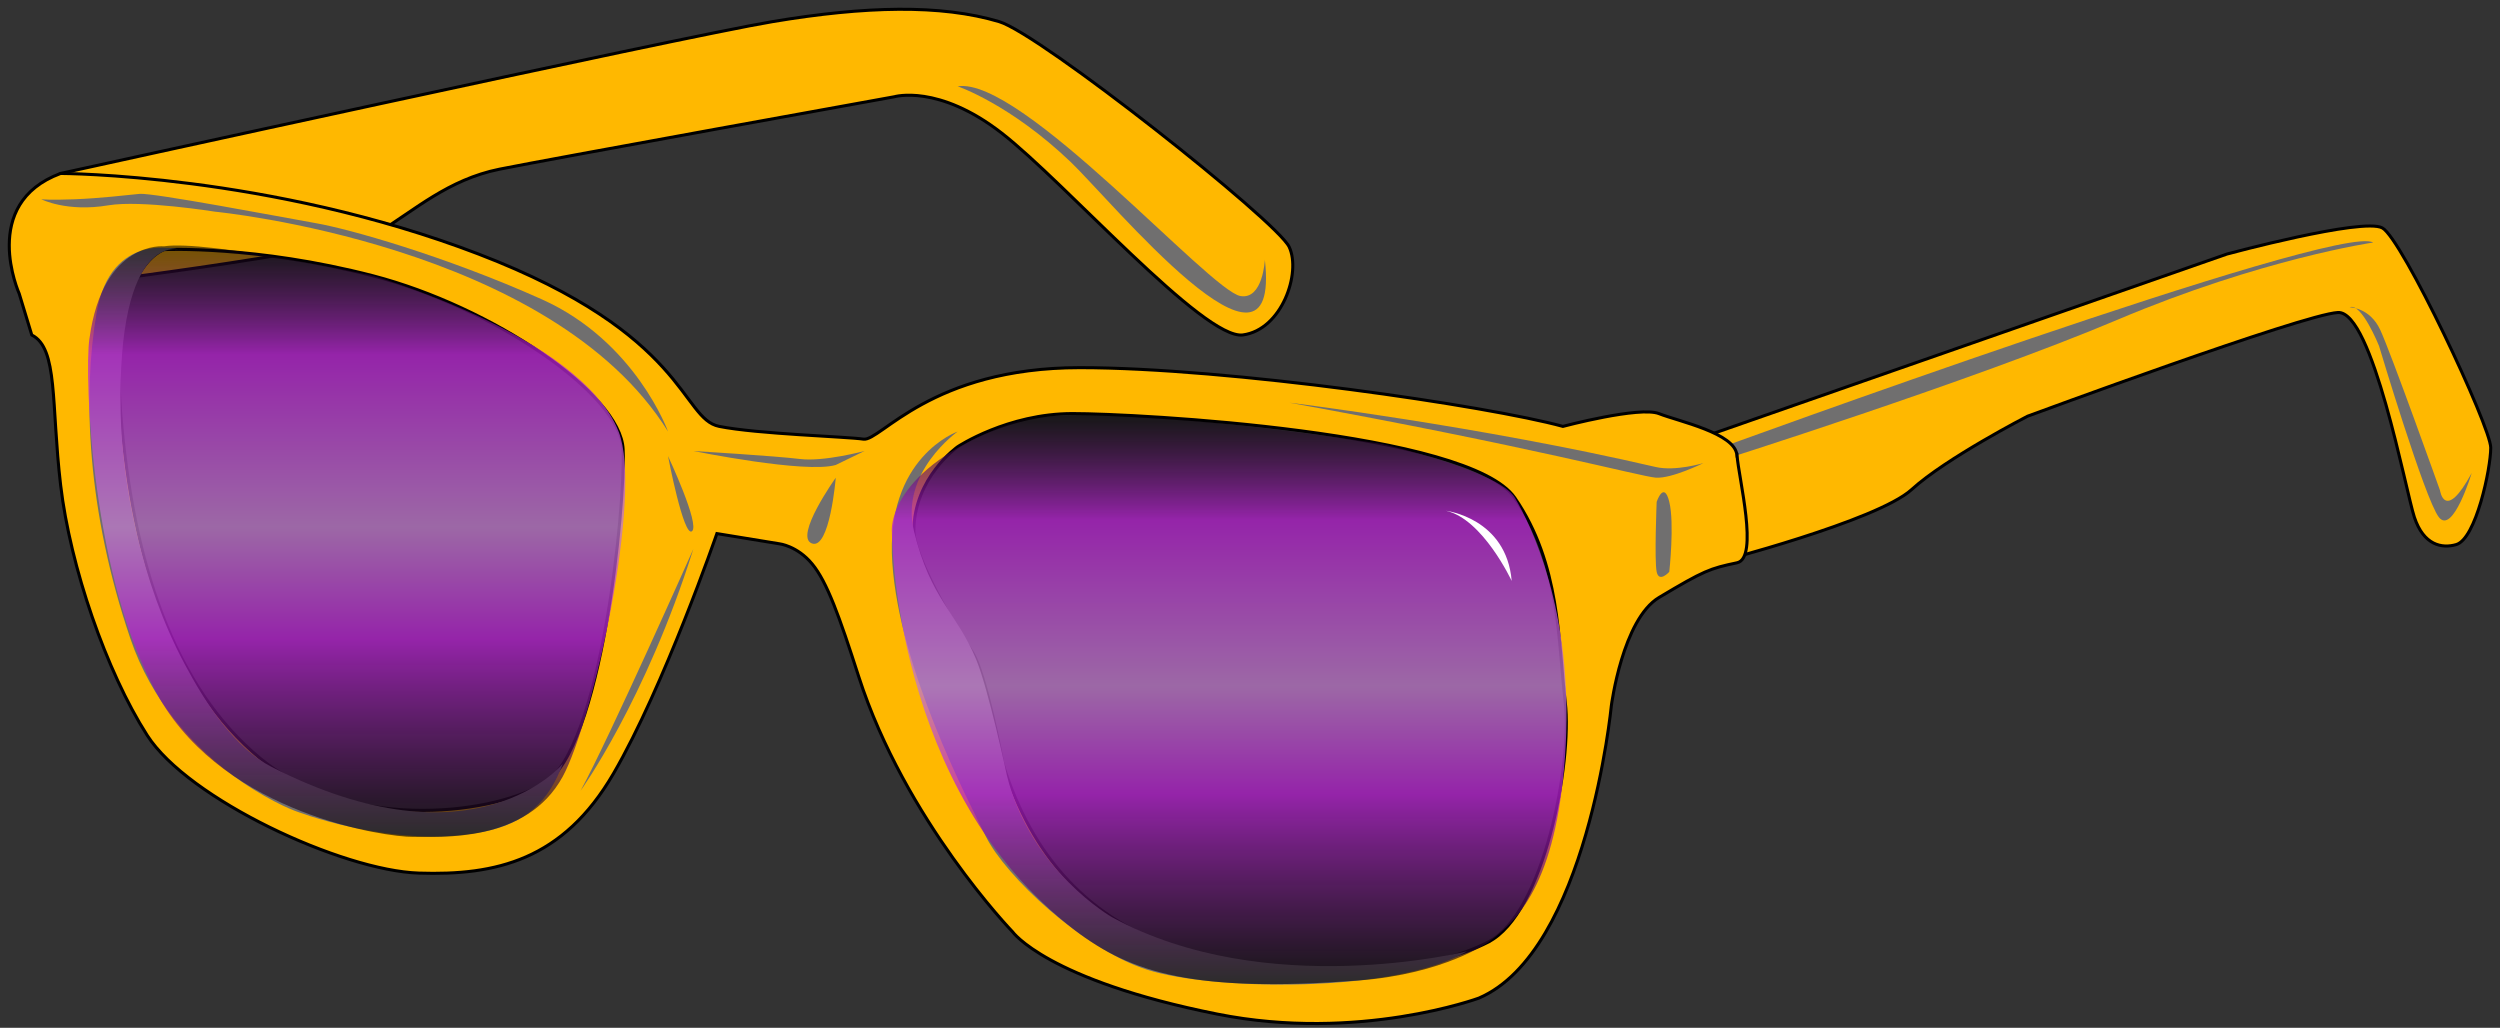 <svg width="270" height="111" viewBox="0 0 270 111" fill="none" xmlns="http://www.w3.org/2000/svg">
<rect x="0" y="0" width="270" height="111" fill="#333333" stroke="none"/>
<path d="M4.702 31.137C4.702 31.137 37.345 27.225 41.036 24.984C44.727 22.743 48.405 19.392 53.935 18.275C59.465 17.159 96.587 10.45 96.587 10.45C96.587 10.45 101.323 9.052 108.169 14.363C115.016 19.673 130.024 36.729 134.231 36.174C138.445 35.612 140.548 29.465 139.232 26.67C137.916 23.874 112.337 3.657 107.911 2.337C101.607 0.454 93.432 0.658 83.424 2.337C73.422 4.016 6.547 18.732 6.547 18.732C6.547 18.732 -2.138 23.031 4.702 31.137Z" fill="#FFB800" stroke="black" stroke-width="0.331" stroke-miterlimit="10"/>
<g style="mix-blend-mode:multiply">
<path d="M136.606 28.061C136.606 28.061 136.401 32.381 133.973 31.973C130.686 31.425 110.279 8.209 103.433 9.326C103.433 9.326 109.075 11.23 115.644 17.503C119.95 21.619 138.412 44.091 136.606 28.061Z" fill="#706F6F"/>
</g>
<path d="M180.627 48.355L240.517 27.435C240.517 27.435 255.155 23.481 257.285 24.612C259.415 25.742 269 46.093 269 48.355C269 50.617 267.399 58.196 265.276 58.814C263.734 59.264 261.75 58.891 260.751 55.857C259.818 53.033 256.227 33.568 252.503 33.751C248.778 33.933 218.966 44.955 218.966 44.955C218.966 44.955 210.181 49.478 206.457 52.871C202.733 56.264 185.165 60.788 185.165 60.788C185.165 60.788 178.775 55.414 180.64 48.348L180.627 48.355Z" fill="#FFB800" stroke="black" stroke-width="0.331" stroke-miterlimit="10"/>
<g style="mix-blend-mode:multiply">
<path d="M184.959 48.664C184.959 48.664 252.608 23.945 256.299 26.192C256.299 26.192 244.261 27.942 228.676 34.538C213.092 41.134 184.959 50.013 184.959 50.013V48.664Z" fill="#706F6F"/>
</g>
<g style="mix-blend-mode:multiply">
<path d="M253.766 33.189C253.766 33.189 255.923 33.189 257.06 35.612C258.198 38.036 263.523 52.97 263.523 52.97C263.523 52.97 264.032 56.468 266.943 51.087C266.943 51.087 264.912 57.803 263.397 55.857C261.882 53.911 256.935 37.361 256.935 37.361C256.935 37.361 255.036 32.627 253.766 33.189Z" fill="#706F6F"/>
</g>
<path d="M187.586 49.169C187.427 46.774 181.256 45.502 179.179 44.674C177.102 43.845 168.794 46.05 168.794 46.05C160.743 43.845 132.71 39.707 116.617 39.707C100.523 39.707 95.072 47.701 93.253 47.427C91.434 47.153 81.83 46.879 77.676 46.05C73.522 45.221 74.302 36.125 51.713 27.449C29.13 18.781 6.547 18.732 6.547 18.732C-2.283 22.005 2.076 31.72 2.076 31.72L3.432 36.181C6.289 37.607 5.509 43.571 6.547 52.394C7.586 61.217 11.482 72.519 15.894 79.41C20.306 86.301 36.922 94.021 45.23 94.295C53.538 94.569 60.808 92.918 66.259 83.54C71.709 74.17 77.424 57.627 77.424 57.627L84.171 58.73C84.171 58.73 86.096 58.947 87.71 60.9C89.324 62.853 90.641 66.541 92.737 73.06C97.738 88.584 109.354 100.631 109.354 100.631C109.354 100.631 113.058 105.851 131.473 109.524C146.74 112.573 159.718 107.796 159.718 107.796C171.439 102.76 174.026 76.214 174.026 76.214C174.026 76.214 175.236 66.871 179.192 64.518C184.067 61.61 184.662 61.399 187.599 60.781C189.987 60.282 187.758 51.558 187.599 49.162L187.586 49.169ZM58.724 84.65C52.493 88.233 37.438 89.61 28.092 81.897C18.745 74.177 14.333 60.669 13.037 44.681C11.74 28.693 17.733 26.958 17.733 26.958C17.733 26.958 27.576 26.487 40.296 29.789C53.016 33.097 67.032 42.468 67.297 48.537C67.555 54.599 64.962 81.068 58.731 84.65H58.724ZM160.743 101.741C154.77 104.776 146.542 105.05 139.623 104.495C132.704 103.947 114.791 103.392 108.302 82.438C108.302 82.438 106.483 72.512 104.928 70.306C103.374 68.1 98.697 60.135 98.697 57.36C98.697 51.579 103.427 48.249 103.427 48.249C103.427 48.249 108.824 44.667 115.829 44.667C122.841 44.667 158.66 46.598 163.594 53.763C168.529 60.928 168.264 69.203 169.045 75.82C169.825 82.438 166.71 98.7 160.737 101.734L160.743 101.741Z" fill="#FFB800" stroke="black" stroke-width="0.331" stroke-miterlimit="10"/>
<g style="mix-blend-mode:multiply">
<path d="M19.48 26.979C19.48 26.979 11.998 24.766 10.437 33.758C8.883 42.749 9.425 55.26 14.069 68.936C18.712 82.613 31.724 87.523 31.724 87.523C31.724 87.523 42.274 91.71 51.971 89.884C56.906 88.957 59.333 86.421 60.769 82.501C60.769 82.501 51.25 94.049 29.316 82.817C25.347 80.787 22.304 76.151 19.896 71.634C15.239 62.909 13.189 52.197 13.03 44.674C12.614 24.752 19.473 26.972 19.473 26.972L19.48 26.979Z" fill="#706F6F"/>
</g>
<g style="mix-blend-mode:multiply">
<path d="M103.433 46.605C103.433 46.605 95.588 49.338 96.369 60.788C97.149 72.238 104.419 86.196 106.496 90.382C108.573 94.569 116.881 102.472 123.886 104.727C130.891 106.981 150.682 107.326 158.441 102.739C158.441 102.739 136.732 108.162 120.082 99.051C120.082 99.051 111.252 93.993 108.745 83.751C108.745 83.751 106.754 74.409 105.411 71.184C103.255 66.028 100.529 64.785 98.71 57.367C97.156 51.024 103.44 46.598 103.44 46.598L103.433 46.605Z" fill="#706F6F"/>
</g>
<g style="mix-blend-mode:multiply">
<path d="M100.523 69.491C100.523 69.491 101.039 74.451 105.973 81.349L100.523 69.491Z" fill="#706F6F"/>
</g>
<g style="mix-blend-mode:multiply">
<path d="M90.263 51.593C90.263 51.593 85.732 57.943 87.677 58.688C89.622 59.432 90.263 51.593 90.263 51.593Z" fill="#706F6F"/>
</g>
<g style="mix-blend-mode:multiply">
<path d="M72.145 49.253C72.145 49.253 73.826 58.069 74.732 57.374C75.638 56.678 72.145 49.253 72.145 49.253Z" fill="#706F6F"/>
</g>
<g style="mix-blend-mode:multiply">
<path d="M62.7 85.402C62.7 85.402 69.731 75.645 74.884 59.285C74.884 59.285 65.756 79.825 62.7 85.402Z" fill="#706F6F"/>
</g>
<g style="mix-blend-mode:multiply">
<path d="M74.884 48.706C74.884 48.706 87.029 51.178 90.263 50.216L93.373 48.706C93.373 48.706 88.974 49.893 86.381 49.57C83.788 49.246 74.884 48.706 74.884 48.706Z" fill="#706F6F"/>
</g>
<g style="mix-blend-mode:multiply">
<path d="M178.92 54.199C178.92 54.199 179.707 51.86 180.283 54.199C180.858 56.538 180.283 61.757 180.283 61.757C180.283 61.757 179.178 62.994 178.92 61.757C178.662 60.521 178.92 54.199 178.92 54.199Z" fill="#706F6F"/>
</g>
<g style="mix-blend-mode:multiply">
<path d="M183.968 50.012C183.968 50.012 180.502 51.726 178.808 51.586C177.115 51.445 165.42 48.242 139.226 43.486C139.226 43.486 159.718 46.001 178.808 50.434C180.945 50.932 183.968 50.012 183.968 50.012Z" fill="#706F6F"/>
</g>
<g style="mix-blend-mode:multiply">
<path d="M72.146 46.605C72.146 46.605 68.653 36.883 58.559 32.346C53.346 30.006 48.035 28.067 43.577 26.642C39.396 25.307 35.976 24.429 34.098 24.099C30.215 23.41 16.496 20.797 15.074 20.938C13.652 21.078 10.801 21.415 8.082 21.521C5.363 21.626 4.457 21.521 4.457 21.521C4.457 21.521 7.215 22.933 11.707 22.174C15.226 21.584 23.223 22.862 23.223 22.862C23.223 22.862 59.591 26.368 72.146 46.605Z" fill="#706F6F"/>
</g>
<path opacity="0.75" d="M9.656 36.56C9.074 40.81 9.921 62.839 17.224 75.413C24.526 87.987 41.725 90.411 44.589 90.383C47.453 90.355 56.833 91.099 60.775 83.871C64.063 77.837 69.487 53.328 66.808 46.605C62.667 36.195 40.084 29.733 40.084 29.733C40.084 29.733 22.324 25.897 17.713 26.6C17.713 26.6 11.118 25.925 9.663 36.553L9.656 36.56Z" fill="url(#paint0_linear_38_602)"/>
<path opacity="0.75" d="M96.316 57.409C96.316 57.409 95.595 50.701 109.261 45.685C117.04 42.834 149.254 47.954 149.254 47.954C149.254 47.954 161.881 50.806 163.614 53.771C165.347 56.735 169.872 65.881 169.098 80.443C168.344 94.64 164.263 99.269 160.757 101.734C160.757 101.734 156.06 105.197 146.641 105.9C129.013 107.221 122.16 105.099 116.088 100.47C96.323 85.395 96.323 57.409 96.323 57.409H96.316Z" fill="url(#paint1_linear_38_602)"/>
<path d="M156.159 55.162C156.159 55.162 162.695 55.948 163.263 62.741C163.263 62.741 160.135 56.033 156.159 55.162Z" fill="white"/>
<defs>
<linearGradient id="paint0_linear_38_602" x1="38.517" y1="26.514" x2="38.517" y2="90.393" gradientUnits="userSpaceOnUse">
<stop stop-opacity="0.73"/>
<stop offset="0.184" stop-color="#B51FD0"/>
<stop offset="0.476" stop-color="#BF79CC"/>
<stop offset="0.666" stop-color="#B51FD0"/>
<stop offset="1" stop-color="#060505" stop-opacity="0.85"/>
</linearGradient>
<linearGradient id="paint1_linear_38_602" x1="132.748" y1="44.821" x2="132.748" y2="106.287" gradientUnits="userSpaceOnUse">
<stop stop-opacity="0.73"/>
<stop offset="0.184" stop-color="#B51FD0"/>
<stop offset="0.476" stop-color="#BF79CC"/>
<stop offset="0.666" stop-color="#B51FD0"/>
<stop offset="1" stop-color="#060505" stop-opacity="0.85"/>
</linearGradient>
</defs>
</svg>
